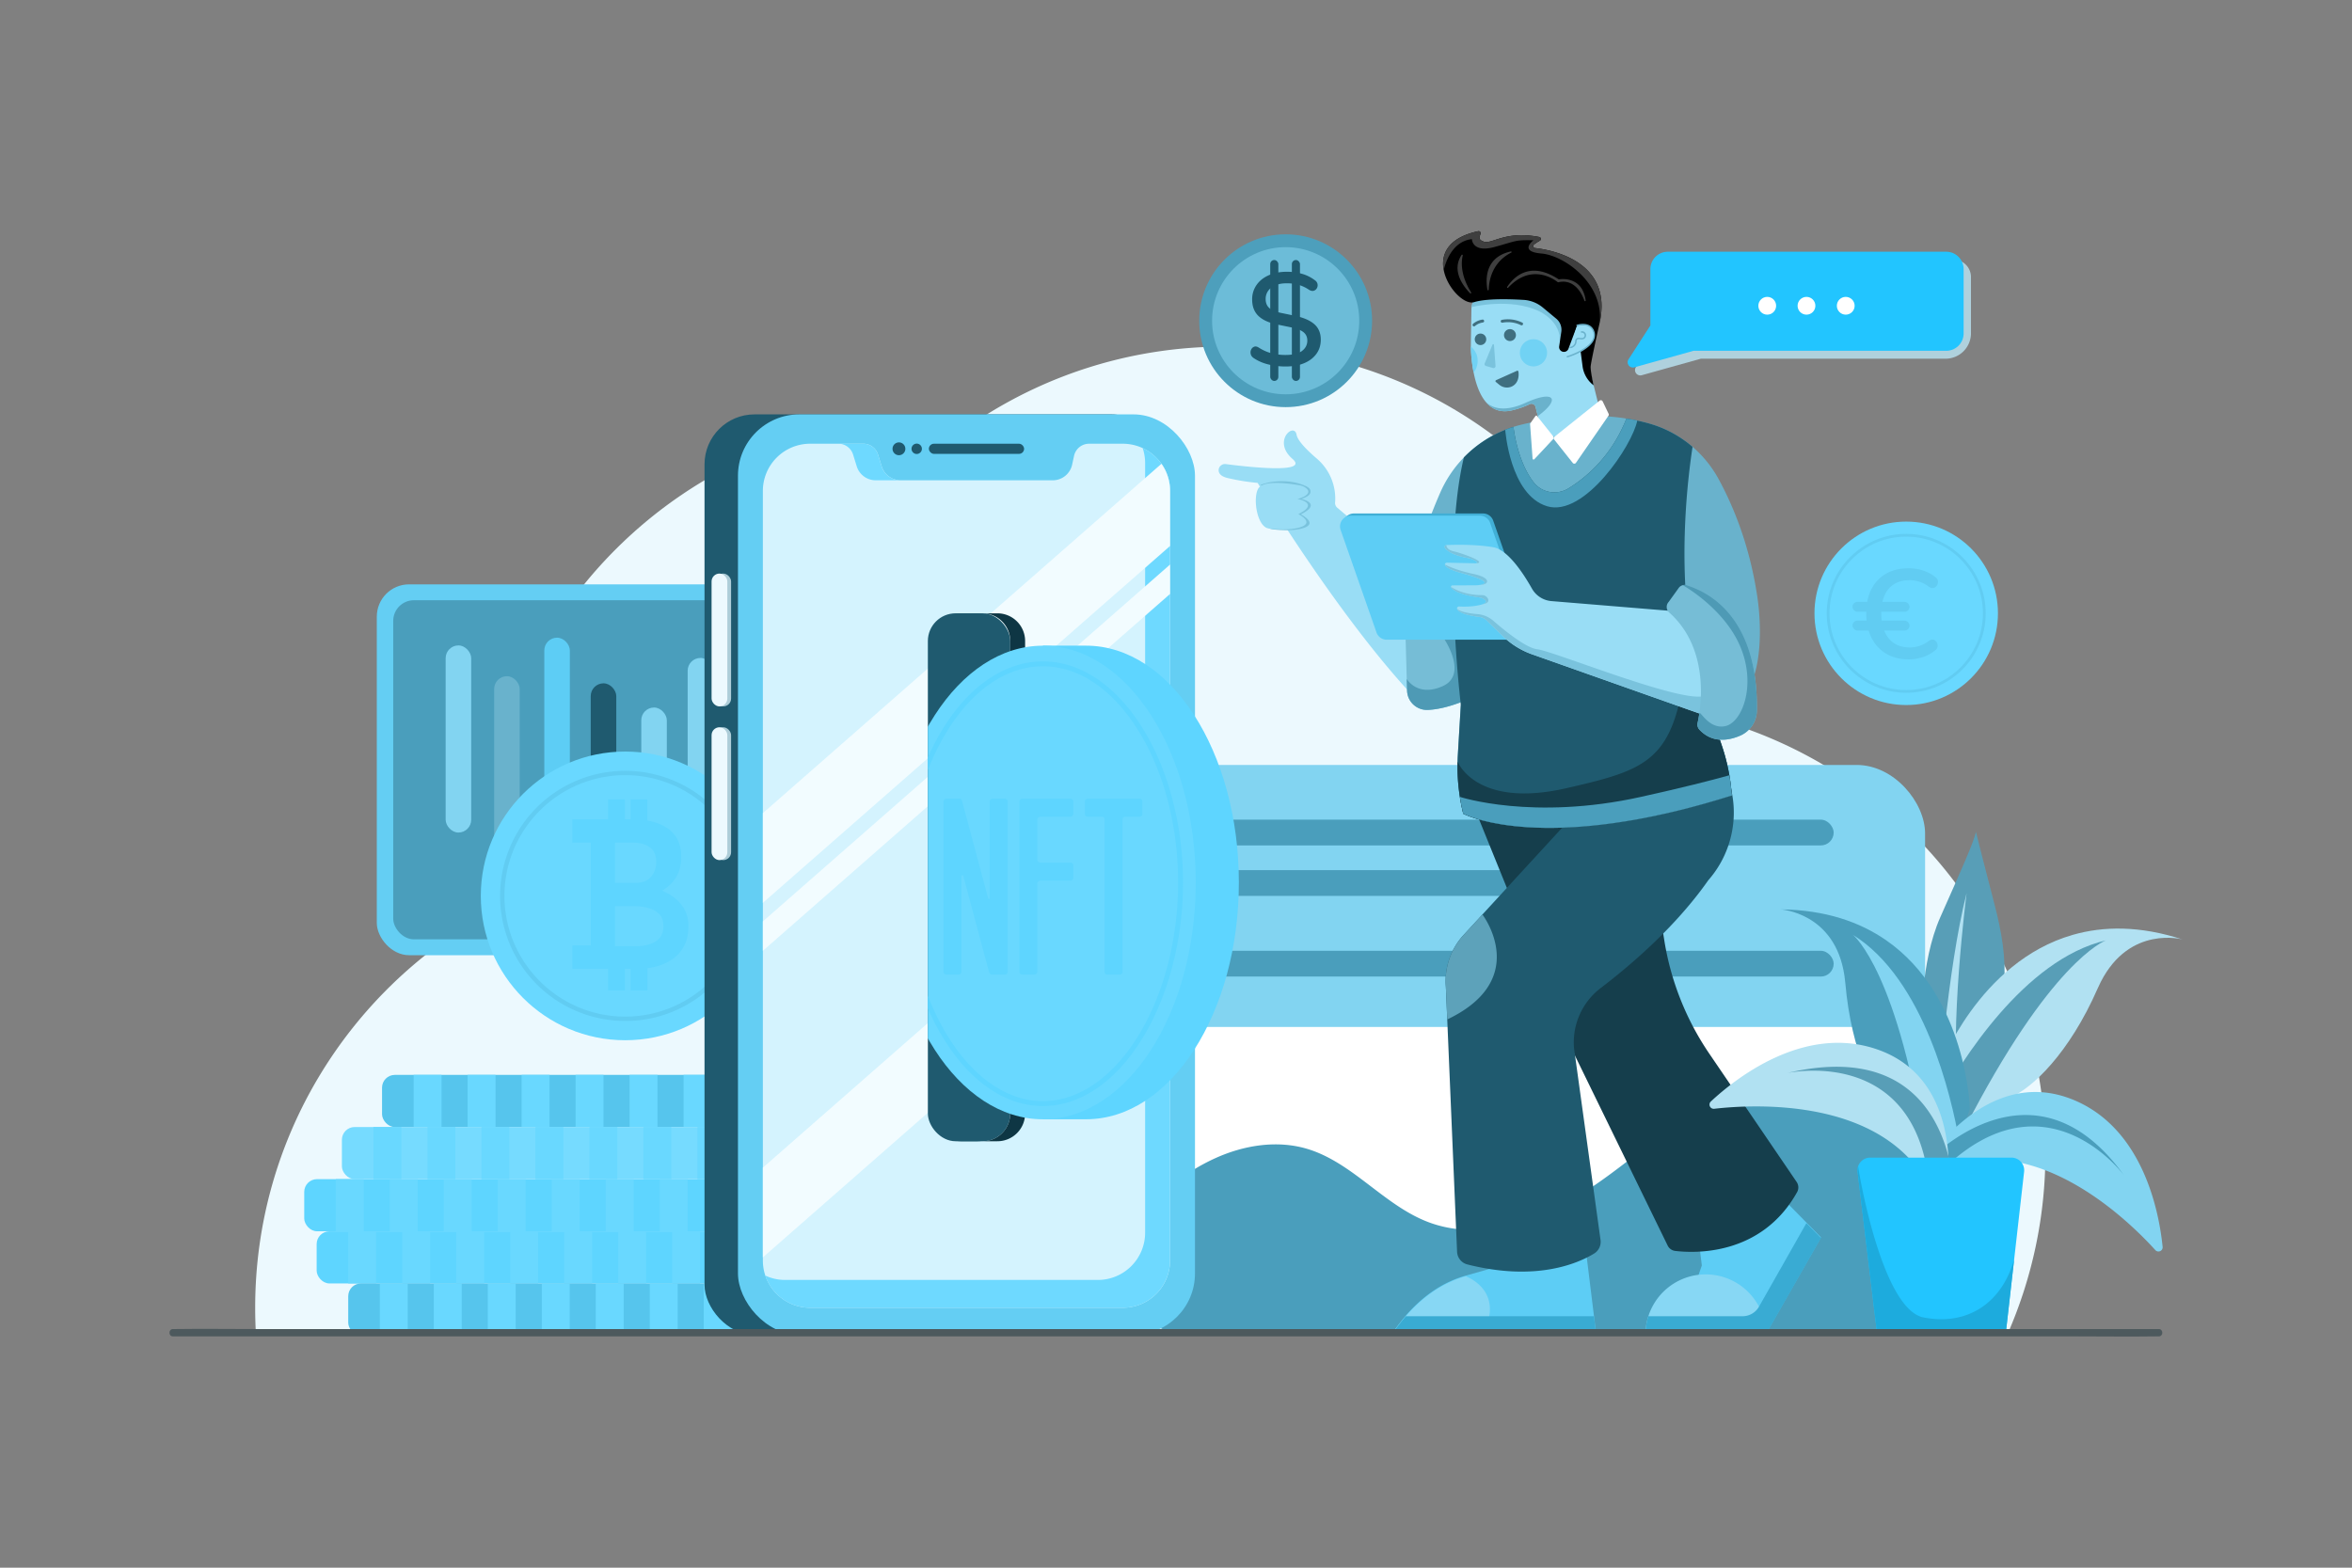 <svg xmlns="http://www.w3.org/2000/svg" viewBox="0 0 4680 3120" id="MandoingNFTcryptoexchange"><rect x="0" y="0" width="4680" height="3120" fill="#808080" stroke="none"/><defs><clipPath id="a"><path fill="none" d="M1901.44 1220.62h664.27v1050.69h-664.27a55.19 55.19 0 0 1-55.19-55.19v-940.31a55.19 55.19 0 0 1 55.19-55.19Z"></path></clipPath></defs><g data-name="3" fill="#000000" class="color000000 svgShape"><path fill="#ecf9fe" d="M4069.9 2294.85a893.23 893.23 0 0 1-76.61 363.15H2353.64c-1.17-2.63-2.33-5.28-3.47-7.93h-50.77c-.14 2.65-.3 5.3-.45 7.93H509.44q-1.68-27.42-1.69-55.29c0-336.41 185.31-629.54 459.42-782.88a908.13 908.13 0 0 1-4.73-92.61c0-495.08 401.35-896.44 896.44-896.44q44.8 0 88.5 4.33c140.72-91.87 308.84-145.29 489.43-145.29 434.64 0 797 309.33 879 719.86 427.45 68.21 754.09 438.54 754.09 885.17Z" class="colorecf1fe svgShape"></path><rect width="1595.98" height="1116.19" x="2234.55" y="1522.38" fill="#82d4f1" rx="136.25" class="colora382f1 svgShape"></rect><path fill="#ffffff" d="M3830.53 2043.82v477.93A136.24 136.24 0 0 1 3694.28 2658H2370.8a136.24 136.24 0 0 1-136.25-136.25v-477.93Z" class="colorffffff svgShape"></path><path fill="#4a9ebc" d="M3830.53 2227.94v293.81A136.24 136.24 0 0 1 3694.28 2658H2370.8a136.24 136.24 0 0 1-136.25-136.25v-79.39q15.72-15.17 31.86-29.91c46-42 95.22-81.83 152-107.53s122.32-36.32 182.1-18.61c90.93 26.94 153.59 113 242.41 146.24 98.15 36.75 209.59 1.86 298.74-53.23s165.25-129.58 255.47-182.91 203.85-83.83 299.65-41.36c46.52 20.62 85.68 57.06 133.75 72.89Z" class="color7f4abc svgShape"></path><rect width="1309.72" height="51.29" x="2338.92" y="1631.28" fill="#4a9ebc" rx="25.64" class="color7f4abc svgShape"></rect><rect width="1309.72" height="51.29" x="2338.92" y="1892.28" fill="#4a9ebc" rx="25.64" class="color7f4abc svgShape"></rect><rect width="749.89" height="51.29" x="2334.15" y="1731.71" fill="#4a9ebc" rx="25.64" class="color7f4abc svgShape"></rect><rect width="926.24" height="738.07" x="749.75" y="1162.97" fill="#64cef3" rx="64.25" class="colorad64f3 svgShape"></rect><rect width="853.89" height="674.85" x="782.43" y="1194.58" fill="#4a9ebc" rx="41.14" class="color7f4abc svgShape"></rect><rect width="50.84" height="372.44" x="886.76" y="1284.49" fill="#82d4f1" rx="25.42" class="colora382f1 svgShape"></rect><rect width="50.84" height="372.44" x="983.3" y="1345.78" fill="#69b2cc" rx="25.42" class="color69ccae svgShape"></rect><rect width="50.84" height="372.44" x="1083.05" y="1269.1" fill="#5dcdf5" rx="25.42" class="colorf5715d svgShape"></rect><rect width="50.84" height="372.44" x="1175.44" y="1359.94" fill="#1f5a6f" rx="25.42" class="color1f296f svgShape"></rect><rect width="50.84" height="372.44" x="1276.01" y="1408.09" fill="#82d4f1" rx="25.42" class="colora382f1 svgShape"></rect><rect width="50.84" height="372.44" x="1368.32" y="1309.45" fill="#82d4f1" rx="25.42" class="colora382f1 svgShape"></rect><rect width="835.98" height="103.73" x="630.08" y="2450.55" fill="#5ed5ff" rx="25.41" class="colorff8e5e svgShape"></rect><path fill="#69d8ff" d="M692.92 2450.55h55.54v103.73h-55.54zM800.35 2450.55h55.54v103.73h-55.54zM907.78 2450.55h55.54v103.73h-55.54zM1015.21 2450.55h55.54v103.73h-55.54zM1122.64 2450.55h55.54v103.73h-55.54zM1230.07 2450.55h55.54v103.73h-55.54zM1337.5 2450.55h55.54v103.73h-55.54z" class="colorffe269 svgShape"></path><rect width="835.98" height="103.73" x="692.92" y="2554.28" fill="#56c5ed" rx="25.41" class="colored7d56 svgShape"></rect><path fill="#69d8ff" d="M755.75 2554.28h55.54v103.73h-55.54zM863.19 2554.28h55.54v103.73h-55.54zM970.62 2554.28h55.54v103.73h-55.54zM1078.05 2554.28h55.54v103.73h-55.54zM1185.48 2554.28h55.54v103.73h-55.54zM1292.91 2554.28h55.54v103.73h-55.54zM1400.34 2554.28h55.54v103.73h-55.54z" class="colorffe269 svgShape"></path><rect width="835.98" height="103.73" x="760.19" y="2139.26" fill="#56c5ed" rx="25.41" class="colored7d56 svgShape"></rect><path fill="#69d8ff" d="M823.03 2139.26h55.54v103.73h-55.54zM930.46 2139.26H986v103.73h-55.54zM1037.89 2139.26h55.54v103.73h-55.54zM1145.32 2139.26h55.54v103.73h-55.54zM1252.75 2139.26h55.54v103.73h-55.54zM1360.18 2139.26h55.54v103.73h-55.54zM1467.61 2139.26h55.54v103.73h-55.54z" class="colorffe269 svgShape"></path><rect width="835.98" height="103.73" x="605.36" y="2346.72" fill="#5ed5ff" rx="25.41" class="colorff8e5e svgShape"></rect><path fill="#69d8ff" d="M668.19 2346.72h55.54v103.73h-55.54zM775.62 2346.72h55.54v103.73h-55.54zM883.05 2346.72h55.54v103.73h-55.54zM990.48 2346.72h55.54v103.73h-55.54zM1097.91 2346.72h55.54v103.73h-55.54zM1205.34 2346.72h55.54v103.73h-55.54zM1312.77 2346.72h55.54v103.73h-55.54z" class="colorffe269 svgShape"></path><rect width="835.98" height="103.73" x="680.29" y="2242.99" fill="#76dbff" rx="25.41" class="colorff9976 svgShape"></rect><path fill="#69d8ff" d="M743.13 2242.99h55.54v103.73h-55.54zM850.56 2242.99h55.54v103.73h-55.54zM957.99 2242.99h55.54v103.73h-55.54zM1065.42 2242.99h55.54v103.73h-55.54zM1172.85 2242.99h55.54v103.73h-55.54zM1280.28 2242.99h55.54v103.73h-55.54zM1387.71 2242.99h55.54v103.73h-55.54z" class="colorffe269 svgShape"></path><circle cx="1243.97" cy="1783" r="287.27" fill="#69d8ff" class="colorffe269 svgShape"></circle><path fill="#61ccf2" d="M1244 2031.9a248.9 248.9 0 1 1 176-72.9 247.29 247.29 0 0 1-176 72.9Zm0-489.16c-132.48 0-240.26 107.78-240.26 240.26s107.78 240.25 240.26 240.25 240.25-107.77 240.25-240.25-107.81-240.26-240.25-240.26Z" class="colorf28c61 svgShape"></path><path fill="#5ed5ff" d="M1354.79 1799.24q-14.05-16.89-37.48-26.73a76.36 76.36 0 0 0 26.25-23.89q12-17.76 12-43.07 0-38-26.54-56.55-16.72-11.7-40.91-16v-42h-33.39v39.49h-11.32V1591H1210v39.49h-71.18V1677h36.72v204.54h-36.72v46.54H1210V1971h33.38v-42.9h11.37v42.9h33.39v-44.12a143.84 143.84 0 0 0 18-3.47 99.46 99.46 0 0 0 32.45-14.91 72.57 72.57 0 0 0 22.87-26.33q8.35-16.12 8.37-39.4.07-25.35-15.04-43.53Zm-49-83.48a44.69 44.69 0 0 1-10 28.78q-10 12.45-31.24 12.45h-40.82v-80h35.52q21.23 0 33.88 9.39t12.67 29.38Zm-1.23 157.79q-15.51 9.6-38.37 9.59h-42.46v-79.61h39.19a100.5 100.5 0 0 1 27.35 3.68 47.94 47.94 0 0 1 21.44 12q8.35 8.37 8.37 23.88.01 20.91-15.51 30.46Z" class="colorff8e5e svgShape"></path><rect width="909.37" height="1831.67" x="1401.86" y="824.71" fill="#1f5a6f" rx="99.39" class="color1f296f svgShape"></rect><rect width="909.37" height="1831.67" x="1468.4" y="824.71" fill="#64cef3" rx="122.03" class="colorad64f3 svgShape"></rect><path fill="#d4f3fe" d="M2328.23 977.18v1531.46a94.07 94.07 0 0 1-94.07 94.07H1612a94.08 94.08 0 0 1-94.08-94.08V977.18a94.09 94.09 0 0 1 94.08-94.09h105.91a30.56 30.56 0 0 1 29.17 21.49l7.3 23.56a39.41 39.41 0 0 0 37.62 27.72h302.81a39.41 39.41 0 0 0 38.49-31l3.87-17.75a30.57 30.57 0 0 1 29.84-24h67.11a94.06 94.06 0 0 1 94.07 94.09Z" class="colord4eafe svgShape"></path><path fill="#6ed9ff" d="M1791.93 955.86h-49.55a39.41 39.41 0 0 1-37.63-27.72l-7.31-23.56a30.54 30.54 0 0 0-29.16-21.49h49.54a30.56 30.56 0 0 1 29.18 21.49l7.31 23.56a39.39 39.39 0 0 0 37.62 27.72ZM2328.11 977.18v1531.46a94.07 94.07 0 0 1-94.06 94.07h-622.14a94.1 94.1 0 0 1-89.2-64.11 93.65 93.65 0 0 0 39.65 8.74h622.14a94.06 94.06 0 0 0 94.07-94.06V921.81a93.76 93.76 0 0 0-4.88-30 94.05 94.05 0 0 1 54.42 85.34Z" class="color99c0dd svgShape"></path><path fill="#f2fcff" d="M2328.23 977.18v109.39l-810.29 710.27v-178.56L2311.1 923a93.68 93.68 0 0 1 17.13 54.18ZM2328.23 1613.58v178.56l-810.29 710.27v-178.55l810.29-710.28zM2328.23 1123.51V1182l-810.29 710.28v-58.5l810.29-710.27z" class="colorf2f9ff svgShape"></path><rect width="153.67" height="1050.69" x="1846.25" y="1220.62" fill="#1f5a6f" rx="55.19" class="color1f296f svgShape"></rect><rect width="153.67" height="1050.69" x="1856.55" y="1220.62" fill="#1f5a6f" rx="55.19" class="color1f296f svgShape"></rect><path fill="#0e3644" d="M2039.78 1275.81v940.31a55.18 55.18 0 0 1-55.18 55.18H1955a55.19 55.19 0 0 0 55.19-55.18v-940.31a55.19 55.19 0 0 0-55.19-55.19h29.57a55.18 55.18 0 0 1 55.21 55.19Z" class="color0e1744 svgShape"></path><g clip-path="url(#a)" fill="#000000" class="color000000 svgShape"><path fill="#5ed5ff" d="M2161 1285h-85.77v19c-126.18 57.38-218.32 238.15-218.32 452.27s92.14 394.88 218.32 452.27v19H2161c167.94 0 304.08-211 304.08-471.28S2328.89 1285 2161 1285Z" class="colorff8e5e svgShape"></path><ellipse cx="2075.18" cy="1756.33" fill="#69d8ff" rx="304.08" ry="471.28" class="colorffe269 svgShape"></ellipse><path fill="#5ed5ff" d="M2075.18 2201.23c-37.84 0-74.64-12.34-109.4-36.67-33-23.12-62.78-56-88.42-97.75-25.34-41.27-45.28-88.9-59.25-141.57a659 659 0 0 1-21.69-168.91 650.62 650.62 0 0 1 21.69-168.15c14-52.16 33.9-99.23 59.27-139.91 25.6-41 55.36-73.37 88.44-96.07 34.7-23.8 71.49-35.87 109.36-35.87s74.66 12.07 109.36 35.87c33.08 22.7 62.84 55 88.44 96.07 25.37 40.68 45.31 87.75 59.27 139.91a650.62 650.62 0 0 1 21.69 168.15 659 659 0 0 1-21.69 168.91c-14 52.67-33.91 100.3-59.25 141.57-25.64 41.74-55.39 74.63-88.42 97.75-34.76 24.33-71.58 36.67-109.4 36.67Zm0-875.17c-71 0-138.32 45.23-189.54 127.36s-79.48 189.77-79.48 302.91c0 235.88 123.19 435.16 269 435.16s269-199.28 269-435.16c0-113.14-28.23-220.72-79.49-302.91s-118.48-127.36-189.49-127.36Z" class="colorff8e5e svgShape"></path><path fill="#5ed5ff" d="M2267.78 1589.63h-103.86a5.22 5.22 0 0 0-5.22 5.22v25.34a5.22 5.22 0 0 0 5.22 5.22h28.82a5.21 5.21 0 0 1 5.21 5.21v303.82a5.22 5.22 0 0 0 5.22 5.22h25.35a5.22 5.22 0 0 0 5.21-5.22v-303.82a5.21 5.21 0 0 1 5.21-5.21h28.84a5.22 5.22 0 0 0 5.21-5.22v-25.34a5.22 5.22 0 0 0-5.21-5.22ZM2135.67 1619.48v-23.93a5.93 5.93 0 0 0-5.93-5.92h-95.52a5.92 5.92 0 0 0-5.92 5.92v338.19a5.92 5.92 0 0 0 5.92 5.92h23.93a5.92 5.92 0 0 0 5.92-5.92v-175.3a5.93 5.93 0 0 1 5.93-5.92h59.74a5.93 5.93 0 0 0 5.93-5.92v-23.94a5.93 5.93 0 0 0-5.93-5.92H2070a5.93 5.93 0 0 1-5.93-5.92v-79.49a5.93 5.93 0 0 1 5.93-5.92h59.74a5.93 5.93 0 0 0 5.93-5.93ZM1966.26 1787.85a1.58 1.58 0 0 0 3.1-.41v-192.07a5.74 5.74 0 0 1 5.74-5.74h24.29a5.74 5.74 0 0 1 5.74 5.74v338.55a5.74 5.74 0 0 1-5.74 5.74h-25.63a5.74 5.74 0 0 1-5.54-4.26l-51.42-192a1.86 1.86 0 0 0-3.66.48v190a5.74 5.74 0 0 1-5.74 5.74h-24.29a5.74 5.74 0 0 1-5.74-5.74v-338.51a5.74 5.74 0 0 1 5.74-5.74h26.54a4.57 4.57 0 0 1 4.4 3.38Z" class="colorff8e5e svgShape"></path></g><rect width="31.35" height="264.38" x="1423.38" y="1141.51" fill="#adcdd8" rx="15.68" class="coloradbad8 svgShape"></rect><rect width="31.35" height="264.38" x="1415.89" y="1141.51" fill="#ecf9fe" rx="15.68" class="colorecf1fe svgShape"></rect><rect width="31.35" height="264.38" x="1423.38" y="1447.41" fill="#adcdd8" rx="15.68" class="coloradbad8 svgShape"></rect><rect width="31.35" height="264.38" x="1415.89" y="1447.41" fill="#ecf9fe" rx="15.68" class="colorecf1fe svgShape"></rect><rect width="189.48" height="20.2" x="1848.27" y="883.09" fill="#1f5a6f" rx="10.1" class="color1f296f svgShape"></rect><circle cx="1824.07" cy="893.19" r="10.34" fill="#1f5a6f" class="color1f296f svgShape"></circle><circle cx="1788.71" cy="893.19" r="12.79" fill="#1f5a6f" class="color1f296f svgShape"></circle><path fill="#5dcdf5" d="M3175.77 2652.38H2771a.59.59 0 0 0 .44-.3 365.39 365.39 0 0 1 25.89-33.78c32-37 71.47-66.05 119-79.48l47.16-13.31 191.41-42.68 16.67 135.47Z" class="colorf5715d svgShape"></path><path fill="#87d7f4" d="M2951.54 2653.59H2771a.56.56 0 0 0 .44-.3 368.09 368.09 0 0 1 25.89-33.78c32-37 71.47-66.05 119-79.48.01-.03 78.58 27.17 35.21 113.56Z" class="colorf49187 svgShape"></path><path fill="#39abd3" d="M3175.77 2653.59H2771a.56.56 0 0 0 .44-.3 368.09 368.09 0 0 1 25.89-33.78h374.26Z" class="colord34839 svgShape"></path><path fill="#5dcdf5" d="m3623.36 2462.61-109.67 192.14-174.08-1.79 12.03-34.66 28.67-82.52 6-17.26-10.61-85.63 137.99-81.98 80.64 82.14 29.03 29.56z" class="colorf5715d svgShape"></path><path fill="#87d7f4" d="M3513.69 2656h-239.48a119.74 119.74 0 1 1 239.48 0Z" class="colorf49187 svgShape"></path><path fill="#39abd3" d="M3623.36 2463.83 3513.69 2656h-239.48a119.73 119.73 0 0 1 5.65-36.46h187.49a37.61 37.61 0 0 0 32.72-19.05l94.26-166.2Z" class="colord34839 svgShape"></path><path fill="#153e4c" d="m2923.14 1581.65 210 517.77 185.17 379.5a19.18 19.18 0 0 0 14.95 10.64c38.27 4.62 171.41 10.5 242.61-116.95a19.27 19.27 0 0 0-.86-20.22L3401.16 2097a556.8 556.8 0 0 1-89.47-225l-53.16-330.7Z" class="color151f4c svgShape"></path><path fill="#1f5a6f" d="M3438.41 1684.57a203.68 203.68 0 0 1-39.27 67.3c-36.13 51.71-101.63 128.65-214.1 214.54a136 136 0 0 0-53 120l52.71 381.4a27.29 27.29 0 0 1-12.88 27.05c-32.06 19.54-115.29 56.15-252 21.66a27.24 27.24 0 0 1-20.59-25.3l-19.57-462.29-2.77-65.32a135.9 135.9 0 0 1 33.45-100.79l39.37-42.84 363.41-395.55c106.43 37.26 162.5 153.73 125.24 260.14Z" class="color1f296f svgShape"></path><path fill="#5da2ba" d="m2879.73 2028.93-2.77-65.32a135.9 135.9 0 0 1 33.45-100.79l39.37-42.84 2 3c13.4 19.63 81.32 132.8-72.05 205.95Z" class="color5d6dba svgShape"></path><path fill="#99ddf5" d="m2842.52 1367.87-31.19-229.74-150.53-127.8a12.05 12.05 0 0 1-4.22-10.13 104.59 104.59 0 0 0-36.43-87.55c-19-16.25-38-35.16-40.24-47.52-4.64-25.58-48.92 12.79-8.08 48.22 35.31 30.64-96.45 15-132.71 10.28-8-1.06-15.25 5.68-14.2 13.74.7 5.43 5.08 11 18 14.06a439.67 439.67 0 0 0 59.54 9.64s157.37 261.15 307.49 422.22c12.57 13.49 35.05 2.86 32.57-15.42Z" class="colorf5ae99 svgShape"></path><path fill="#7ac3dd" d="M2514 970.37c-1.93 19.31-8.24 72.72 13.22 81.94a33.42 33.42 0 0 0 5.33 1.14c16.79 2.2 39.74 2.76 56.23-1.2 38.18-9.18-.4-28.59-.4-28.59 44.12-21.9.86-30.72.86-30.72s17.82-4.88 18.27-13.34c.18-3.38.29-7.68-8.79-12-20-9.4-40.57-10.62-58-9.52-19.28 1.22-32.53 7-32.53 7Z" class="colordd8c7a svgShape"></path><path fill="#99ddf5" d="M2581.62 993s45.91 8.25 1.79 30.16c0 0 37 18.39-1.21 27.56-16.49 4-39.44 3.41-56.23 1.21a33.18 33.18 0 0 1-5.33-1.14c-21.46-9.22-27.84-64.71-15.86-80 12.27-15.63 61.25-8.55 81.68-4.8a27.92 27.92 0 0 1 11.79 5c3.48 2.62 6.43 6.24 4.32 10.31-4.23 8.18-20.95 11.7-20.95 11.7Z" class="colorf5ae99 svgShape"></path><path fill="#76bdd6" d="M2905.18 1398.14c-18.67 7-41.91 13.8-64.12 14.73a39.55 39.55 0 0 1-41.27-38.38l-.66-23.31-6.46-231.46a5.38 5.38 0 0 1 8.3-4.67l1.54 1a9.08 9.08 0 0 0 13.11-3.66 5.39 5.39 0 0 1 9.78.18l68 155.34 33.9 77.42a39.5 39.5 0 0 1-22.12 52.81Z" class="color76d6b6 svgShape"></path><path fill="#4e9ab5" d="M2905.18 1398.14c-18.67 7-41.91 13.8-64.12 14.73a39.55 39.55 0 0 1-41.27-38.38l-.66-23.31s21.13 37 71.61 14.36 3.83-92.41 3.83-92.41l18.86-5.22 33.9 77.42a39.5 39.5 0 0 1-22.15 52.81Z" class="color4eb593 svgShape"></path><path fill="#69b2cc" d="M2811.75 1128.66c19.79-63.83 38.22-112.25 54.2-148.62a236 236 0 0 1 46.9-69.66 237.23 237.23 0 0 1 98.7-60.86q7.27-2.29 14.74-4.14c85.59-21.09 155.62-21 210-12.37l.71.11a397.24 397.24 0 0 1 43.49 9.43 227 227 0 0 1 87.38 46.73 229.38 229.38 0 0 1 51.55 63.72c27.06 49.47 60 126 75.89 225.83 0 0 42.13 223.53-87.77 250.42v.08l6.42 18.88 12 35.31a388.69 388.69 0 0 1 18.16 80.55l2.21 19c-37.9 12-73.58 21.91-107.09 30.11-301.3 73.67-427.68 6.26-427.68 6.26a389.32 389.32 0 0 1-10-59.72 390.59 390.59 0 0 1-.82-57.25l6.37-105.18 67.82-23.79Z" class="color69ccae svgShape"></path><path fill="#99ddf5" d="m3186.73 830.1-28.15 41.9-87-4.89-9.35-30-2.29-9.2-4.33-17.45-.08-.32a8.35 8.35 0 0 0-.84-2.27 6.85 6.85 0 0 0-.71-1.07 4.65 4.65 0 0 0-.68-.8c-.17-.18-.37-.35-.56-.52l-.61-.47a8.32 8.32 0 0 0-2.76-1.25 6.89 6.89 0 0 0-1.5-.23 8.18 8.18 0 0 0-4.06.79c-2.88 1.4-5.91 2.76-9.12 4.05-1 .41-2 .79-2.94 1.17s-2.14.81-3.24 1.2a191.89 191.89 0 0 1-19.08 5.74c-18.27 4.5-32.52.92-43.6-7.46a27.66 27.66 0 0 1-2.43-2 51.9 51.9 0 0 1-3.44-3.2q-2.22-2.25-4.26-4.76l-.11-.13c-12.21-15.13-19.26-36.91-23.33-57.3a306.15 306.15 0 0 1-5.56-52.1v-3.29l1-61.7.14-9.69a32.19 32.19 0 0 1 .35-3.75c.76-5.35 2.76-13.31 5.73-13.93l131.73-78.94c3.21-.67 31.7 55.75 33.66 58.36l31.38 42.27 11.53 15.54 25.7 34.6a8.53 8.53 0 0 1 1.58 6.18l-5.22 36.36a91.15 91.15 0 0 0 1.78 35.09Z" class="colorf5ae99 svgShape"></path><circle cx="3051.26" cy="702.11" r="27.11" fill="#71d2f4" class="colorf48a71 svgShape"></circle><path fill="#71d2f4" d="M2932.23 741.67a38.9 38.9 0 0 0 7.15-31.86c-1.73-8.17-6.81-15-12.7-20.24a305.82 305.82 0 0 0 5.55 52.1Z" class="colorf48a71 svgShape"></path><path fill="#6ab2cc" d="M3060 828.05c45.79-33.41 33.63-52.88-24.94-26.17-55.87 25.53-77.58-1-79.33-2.79 12.11 15 29.33 23.4 53.72 17.38a174.73 174.73 0 0 0 34.39-12.14 8.32 8.32 0 0 1 11.72 5.81Z" class="colorcc766a svgShape"></path><path fill="#3f6f80" d="M3029.07 642.08a64.92 64.92 0 0 0-40.84-5.48 2.94 2.94 0 0 0-2 3.59 3 3 0 0 0 3.59 2 58.27 58.27 0 0 1 36.34 4.89 3 3 0 0 0 4-1 3 3 0 0 0-1-4ZM2950.25 636a36.76 36.76 0 0 0-19.31 8.58 2.93 2.93 0 0 0 0 4.14 3 3 0 0 0 4.13 0l.88-.74c.27-.21.3-.23.08-.07l.46-.34q.93-.68 1.89-1.29a32.57 32.57 0 0 1 4-2.17l.52-.23c-.26.1-.23.09.09 0l1.07-.41a34.24 34.24 0 0 1 4.4-1.25l1.13-.22c.1 0 1.22-.18.63-.11 1.51-.2 3-1.2 2.93-2.92-.07-1.41-1.3-3.14-2.93-2.93Z" class="color80433f svgShape"></path><circle cx="3004.52" cy="666.88" r="11.89" fill="#3f6f80" class="color80433f svgShape"></circle><circle cx="2945.9" cy="675.29" r="11.46" fill="#3f6f80" class="color80433f svgShape"></circle><path fill="#7ac3dd" d="m2969.82 685.82-15.58 37.38a3.85 3.85 0 0 0 2.49 5.17l14.2 4.07a3.83 3.83 0 0 0 4.88-4l-3.13-42.18a1.49 1.49 0 0 0-2.86-.44Z" class="colordd8c7a svgShape"></path><path fill="#3f6f80" d="m2976.91 756.6 41.55-18.66a2.07 2.07 0 0 1 2.9 1.6c.8 5.52 1.4 18.27-8 26.33-8.51 7.33-21.19 7.1-29.89 0l-7.06-5.77a2.07 2.07 0 0 1 .5-3.5Z" class="color80433f svgShape"></path><path fill="#7ac3dd" d="m3130.6 618.9-31.38-42.27c-2-2.61-30.45-59-33.66-58.36l-131.73 78.94c-3 .62-5 8.58-5.73 13.93 0 0 77.17-19.51 135.14 8.64 0 0 44.21 20.07 40.34 61.72Z" class="colordd8c7a svgShape"></path><path fill="#ffffff" d="m3092.47 874.75 37 46.59a3.93 3.93 0 0 0 6.32-.21l64.69-93.67a3.92 3.92 0 0 0 .31-4l-11.88-24.74a3.94 3.94 0 0 0-6-1.37l-89.82 71.83a3.93 3.93 0 0 0-.62 5.57Z" class="colorffffff svgShape"></path><path fill="#ffffff" d="M3090.64 868.48 3058.48 828a2 2 0 0 0-3.27.08l-10.32 14.56a2 2 0 0 0-.37 1.33l5 68.66a2 2 0 0 0 3.53 1.26l37.36-39.89a4.21 4.21 0 0 0 .23-5.52Z" class="colorffffff svgShape"></path><path fill="#1f5a6f" d="M3446.36 1583.1c-37.9 12-73.58 21.91-107.1 30.11-301.29 73.67-427.67 6.26-427.67 6.26q-4.12-16.63-6.77-33.54-2-13-3.19-26.17a386.77 386.77 0 0 1-1.38-43.61c.1-4.54.29-9.1.56-13.64l5.92-100.15s-37.76-310 6.13-492a236.88 236.88 0 0 1 82.26-55q8.07-3.24 16.44-5.87s6.65 67.53 40.11 110.4c16.46 21.1 46.3 26.09 69.12 12.13 33.78-20.66 85.49-62.85 115.47-139l.7.11q10.86 1.74 20.86 3.88 11.91 2.57 22.64 5.55a227.15 227.15 0 0 1 87.38 46.73c-9.94 65.29-26.94 213.17-6.37 363.07 8.28 60.41 22.67 121.14 46.08 177v.07l6.41 18.88 12 35.31a389.84 389.84 0 0 1 15.11 59.34q1.82 10.56 3.05 21.21Z" class="color1f296f svgShape"></path><path fill="#153e4c" d="M3446.36 1583.1c-37.9 12-73.58 21.91-107.1 30.11-301.29 73.67-427.67 6.26-427.67 6.26q-4.12-16.63-6.77-33.54-2-13-3.19-26.17a386.77 386.77 0 0 1-1.38-43.61h.32s36.28 93.72 216.66 52.4 223.44-58 244.23-316.2c8.28 60.41 22.67 121.14 46.08 177v.07l6.41 18.88 12 35.31a389.84 389.84 0 0 1 15.11 59.34q1.82 10.56 3.05 21.21Z" class="color151f4c svgShape"></path><path fill="#4a9ebc" d="M3446.36 1583.1c-37.91 12-73.58 21.91-107.1 30.11-301.29 73.67-427.67 6.26-427.67 6.26q-4.12-16.65-6.77-33.55s144.94 47.81 360.42 0c82.85-18.37 138.61-32.54 175.85-43q1.83 10.56 3.06 21.21ZM3257.81 837c-9.22 48.51-105.18 193.14-179.43 170.51s-83.27-152.12-83.27-152.12c5.38-2.15 10.87-4.1 16.43-5.87 0 0 6.66 67.53 40.12 110.41 16.46 21.1 46.29 26.09 69.11 12.13 33.78-20.66 85.5-62.85 115.48-139l.7.11c7.23 1.09 14.19 2.4 20.86 3.83Z" class="color7f4abc svgShape"></path><path d="M3165.1 729.12c-.65 9.42 5.9 37.76 5.9 37.76a57 57 0 0 1-21.89-36.88l-10.77-82.54-17.28 46.22a9.6 9.6 0 0 1-18.73-3 9.84 9.84 0 0 1 .11-1.43l4.24-28.7a28.74 28.74 0 0 0-10-26.28L3069.86 612a65.93 65.93 0 0 0-38.26-15.16c-27.65-1.64-74.36-3-98.51 4.53-18.83 5.85-53.05-27.18-60.28-63.39-6.24-31.21 7.58-64.78 68.61-77.86a4 4 0 0 1 4.58 5.2c-2.7 7.44-4.56 11.84 6.52 15.65 16.07 5.51 42.91-22.53 110.36-9.28a3.92 3.92 0 0 1 1.19 7.26 99.57 99.57 0 0 0-11.74 7.69 3.92 3.92 0 0 0 2 7c33.62 3.82 155.65 26.26 128.56 149.21-.05-.04-17.14 76.84-17.79 86.27Z" fill="#000000" class="color000000 svgShape"></path><path fill="#3f3f3f" d="M3182.84 642.81C3192.15 565 3113 508.43 3067 504.53s-15.73-26.35-15.73-26.35c-37.5-.77-32.76 1.14-77.44 13.36s-45.06-15.65-45.06-15.65c-45.81 5-56 62.06-56 62.06-6.24-31.21 7.58-64.78 68.61-77.86a4 4 0 0 1 4.58 5.2c-2.7 7.44-4.56 11.84 6.52 15.65 16.07 5.51 42.91-22.53 110.36-9.28a3.92 3.92 0 0 1 1.19 7.26 99.57 99.57 0 0 0-11.74 7.69 3.92 3.92 0 0 0 2 7c33.61 3.81 155.64 26.25 128.55 149.2Z" class="color3f3f3f svgShape"></path><path fill="#3f3f3f" d="M2925.2 583.54c-13.44-13.67-37.61-44.81-16.94-76.12a1.28 1.28 0 0 1 2.32 1c-2.95 12.06-5.11 38.42 16.61 73.53a1.28 1.28 0 0 1-1.99 1.59ZM2959.75 576.79c-3.71-20-5.71-64.76 46.55-76.37a1.24 1.24 0 0 1 .82 2.31c-15.6 7.67-42.89 27.64-44.93 73.88a1.23 1.23 0 0 1-2.44.18ZM2998.94 571.07c12.68-19.31 45.06-52.89 102.25-15.3a1.27 1.27 0 0 0 .89.19c4.92-.8 46.46-6.12 53.08 42a1.25 1.25 0 0 1-2.42.6c-5.91-16.29-20.74-43.84-52.13-36.79a1.23 1.23 0 0 1-1.06-.24c-5.06-4.11-51.72-39.52-98.66 11.07a1.25 1.25 0 0 1-1.95-1.53Z" class="color3f3f3f svgShape"></path><path fill="#99ddf5" d="M3118.65 709.92s60-18.11 53-47.84c-5.53-23.4-33.63-13.54-33.63-13.54Z" class="colorf5ae99 svgShape"></path><path fill="#6ab2cc" d="M3138.59 649a37 37 0 0 1 16.18-1.17 19 19 0 0 1 16 20.53c-.7 8.87-7.36 15.93-14 21.14a109.56 109.56 0 0 1-23.91 13.61 138 138 0 0 1-14.72 5.54c-1.77.53-.64 3.18 1.11 2.65 14-4.24 28.25-10.78 39.72-19.88 7-5.56 13.81-13.11 14.66-22.43.93-10.05-4.89-20.06-14.66-23.11-6.79-2.13-14.69-1.65-21.44.48-1.76.55-.64 3.19 1.11 2.64Z" class="colorcc766a svgShape"></path><path fill="#6ab2cc" d="M3147.08 662.18a5.29 5.29 0 0 1 4.89 8.45c-3 4-8.53.9-12.65 1.9a6.24 6.24 0 0 0-4.29 3.23c-1 2-.6 4.29-1.18 6.37a11.38 11.38 0 0 1-9.18 8 1.43 1.43 0 0 0 .38 2.84 14.2 14.2 0 0 0 9.55-5.9 13.85 13.85 0 0 0 2.22-5.1c.41-2-.11-4.83 1.77-6.1s4.23-.73 6.23-.5a11.52 11.52 0 0 0 6.5-.6 8.15 8.15 0 0 0-4.61-15.46 1.44 1.44 0 0 0 .37 2.85Z" class="colorcc766a svgShape"></path><path fill="#41afd6" d="M3022.41 1268.72h-257.12a21.36 21.36 0 0 1-20.16-14.31l-71.39-204.1a21.37 21.37 0 0 1 20.17-28.42H2951a21.37 21.37 0 0 1 20.17 14.31l71.39 204.11a21.37 21.37 0 0 1-20.15 28.41Z" class="colord64f41 svgShape"></path><path fill="#5dcdf5" d="M3016.25 1273.13h-257.12a21.35 21.35 0 0 1-20.16-14.32l-71.39-204.1a21.37 21.37 0 0 1 20.17-28.42h257.11a21.37 21.37 0 0 1 20.14 14.31l71.38 204.11a21.36 21.36 0 0 1-20.13 28.42Z" class="colorf5715d svgShape"></path><path fill="#99ddf5" d="m3407.54 1429.28-17.71-6.27-341.2-120.75a161.06 161.06 0 0 1-58.63-36.46l-32-31.17a24.67 24.67 0 0 0-14.19-6.82c-31.75-3.91-41.52-10.47-44.16-15.23a3.44 3.44 0 0 1-.41-1.19 3.85 3.85 0 0 1 4-4.38c7.93.49 26.81 1 43.66-3.51 1-.27 1.87-.54 2.68-.8 10.54-3.51 7.28-7.64 3.1-10.37a22.61 22.61 0 0 0-9.3-3.35c-37.82-5.17-51-13.94-55.57-19.29a2.66 2.66 0 0 1-.67-1.76 2.84 2.84 0 0 1 2.82-2.84l46-.24a51 51 0 0 0 10.1-1c20.73-4.33-.86-13.33-38.12-23.39-20.51-5.53-28.82-10.79-32-14.62a3.5 3.5 0 0 1-.84-2.29 3.69 3.69 0 0 1 3.78-3.72l56.75 1.24h1.1a2 2 0 0 0 .74-.11 2.08 2.08 0 0 0 .47-3.69 47.09 47.09 0 0 0-11.24-5.2 46.62 46.62 0 0 0-6.39-1.59c-29.07-5.28-40.5-14-45-19.71a3.69 3.69 0 0 1 2.74-6c15.18-.65 58.15-1.75 93.2 4.32 29.22 5.07 60 52.18 77 82.32a49.22 49.22 0 0 0 38.87 24.89l307.71 25.3Z" class="colorf5ae99 svgShape"></path><path fill="#7ac3dd" d="M2949.62 1202.7c10.54-3.51 7.29-7.64 3.1-10.36a22.63 22.63 0 0 0-9.29-3.36c-37.83-5.17-51-13.94-55.58-19.29a2.66 2.66 0 0 1-.67-1.76s21.95 16.56 62 16.49a12.7 12.7 0 0 1 11.39 6.86c2.11 4.23 1.43 9.23-10.95 11.42ZM2946.09 1163.83c20.73-4.33-.85-13.33-38.12-23.38-20.51-5.55-28.81-10.79-32-14.63a3.51 3.51 0 0 1-.85-2.29s20.33 11 56.88 18.72c36.38 7.67 30.63 21.62 14.09 21.58ZM2937.51 1121a2.08 2.08 0 0 0 .47-3.69 50.37 50.37 0 0 0-17.63-6.8c-29.07-5.27-40.5-14-45-19.7a3.68 3.68 0 0 1 2.74-6s-1.1 9 14.76 12.52c15.5 3.41 67.71 22.09 44.66 23.67ZM3389.83 1423l-341.2-120.75a161.06 161.06 0 0 1-58.63-36.45l-32-31.17a24.67 24.67 0 0 0-14.19-6.82c-31.75-3.91-41.52-10.47-44.16-15.23a3.44 3.44 0 0 1-.41-1.19s4.56 7.82 40.88 10.85a54.19 54.19 0 0 1 31.13 13.11c21.91 19.09 65 54.24 87.64 56.81 31.25 3.55 266.52 99.53 325.46 94.07Z" class="colordd8c7a svgShape"></path><path fill="#76bdd6" d="M3495.83 1414.06a55.33 55.33 0 0 1-33.38 50.11c-23.39 10-55.34 15.17-80.91-12a14.84 14.84 0 0 1-3.64-13.47c1.08-4.74 2.31-11.1 3.42-18.71 6.81-46.49 8.94-140-60-201a14.83 14.83 0 0 1-.95-21.15l20.82-28.92a15 15 0 0 1 7.13-4.29 14.78 14.78 0 0 1 3.11-.46 15 15 0 0 1 5.36.74c33.43 11.09 141.75 53.73 139.04 249.15Z" class="color76d6b6 svgShape"></path><path fill="#4e9ab5" d="M3495.83 1414.06a55.33 55.33 0 0 1-33.38 50.11c-23.39 10-55.34 15.17-80.91-12a14.84 14.84 0 0 1-3.64-13.47c1.08-4.74 2.31-11.1 3.42-18.71s19.05 32.81 52.19 25 61.65-81 29.42-157.87-114.61-122.49-114.61-122.49l3.11-.46a15 15 0 0 1 5.36.74c33.43 11.09 141.75 53.73 139.04 249.15Z" class="color4eb593 svgShape"></path><path fill="#afd1dd" d="M3887.18 516.68h-554a34.64 34.64 0 0 0-34.64 34.64v112.22l-43.7 67.64a10.57 10.57 0 0 0 11.78 15.63l117.79-32.94h486.88a50.54 50.54 0 0 0 50.54-50.54v-112a34.64 34.64 0 0 0-34.65-34.65Z" class="colorafbddd svgShape"></path><path fill="#22c5ff" d="M3872.56 501h-554a34.65 34.65 0 0 0-34.65 34.65v112.17l-43.7 67.65A10.57 10.57 0 0 0 3252 731.1l117.79-32.94h502.78a34.64 34.64 0 0 0 34.64-34.64V535.61a34.64 34.64 0 0 0-34.65-34.61Z" class="colorffaf22 svgShape"></path><circle cx="3516.45" cy="608.53" r="17.69" fill="#ffffff" class="colorffffff svgShape"></circle><circle cx="3594.54" cy="608.53" r="17.69" fill="#ffffff" class="colorffffff svgShape"></circle><circle cx="3672.64" cy="608.53" r="17.69" fill="#ffffff" class="colorffffff svgShape"></circle><circle cx="2558.21" cy="638.31" r="171.98" fill="#4d9fbc" class="color4dbc9a svgShape"></circle><circle cx="2558.21" cy="638.31" r="146.42" fill="#6cbcd8" class="color6cd8ba svgShape"></circle><path fill="#1f5a6f" d="M2558 729.38a140.91 140.91 0 0 1-34.54-4.17 89.47 89.47 0 0 1-28.8-12.51q-5-3.39-6-8.21a13.35 13.35 0 0 1 .91-8.87 10.82 10.82 0 0 1 6-5.6q4-1.56 9.25 1.82a87.28 87.28 0 0 0 24.77 11.08 108.59 108.59 0 0 0 28.41 3.52q22.15 0 32.72-8t10.56-20.72q0-10.42-7.56-16.56t-25.29-9.77l-27.89-5.74q-24.78-5.21-36.89-17.2t-12.12-32.33a49.28 49.28 0 0 1 8.73-28.93q8.73-12.51 24.37-19.42t36-6.91a107.42 107.42 0 0 1 30.37 4.17 76.93 76.93 0 0 1 25.41 12.77 11.71 11.71 0 0 1 5.22 7.56 12.19 12.19 0 0 1-1.3 8.21 10.46 10.46 0 0 1-6.26 5.09q-4.17 1.31-9.65-2.09a73.13 73.13 0 0 0-20.85-9.77 85.62 85.62 0 0 0-23.2-3q-19.29 0-30.63 8.6a27.37 27.37 0 0 0-11.34 22.94q0 11 7 17.47t23.46 9.9l27.63 5.74q26.07 5.47 38.84 16.81t12.78 30.63q0 16.17-8.61 28.16t-24.24 18.63q-15.63 6.71-37.26 6.7Z" class="color1f296f svgShape"></path><rect width="16.13" height="240.68" x="2527.5" y="517.47" fill="#1f5a6f" rx="8.07" class="color1f296f svgShape"></rect><rect width="16.13" height="240.68" x="2570.55" y="517.47" fill="#1f5a6f" rx="8.07" class="color1f296f svgShape"></rect><circle cx="3792.96" cy="1220.62" r="182.53" fill="#69d8ff" class="colorffe269 svgShape"></circle><path fill="#61ccf2" d="M3793 1378.77c-87.2 0-158.15-71-158.15-158.15s71-158.15 158.15-158.15 158.15 70.94 158.15 158.15-70.99 158.15-158.15 158.15Zm0-310.81c-84.17 0-152.65 68.48-152.65 152.66s68.48 152.65 152.65 152.65 152.65-68.48 152.65-152.65S3877.13 1068 3793 1068Z" class="colorf28c61 svgShape"></path><path fill="#61ccf2" d="M3798.39 1312.25q-26.26 0-45.33-11.33a75.14 75.14 0 0 1-29.32-32q-10.26-20.69-10.25-48.39 0-41.73 22.66-65.66t62.24-23.92a95.63 95.63 0 0 1 27 4.13 72.84 72.84 0 0 1 25.54 13.5q6.1 4.31 5.22 10.79a13 13 0 0 1-6.12 9.71q-5.22 3.24-12.05-1.44a62 62 0 0 0-37.78-12.95q-27.34 0-42.09 17.09t-14.75 49.11q0 31.31 14.75 49.47t42.09 18.17a62 62 0 0 0 37.78-13q6.83-4.68 11.87-1.26a12.56 12.56 0 0 1 5.58 9.89c.36 4.32-1.39 7.8-5.22 10.43a73.39 73.39 0 0 1-25.18 13.5 92 92 0 0 1-26.64 4.16Z" class="colorf28c61 svgShape"></path><rect width="113.56" height="19.79" x="3686.04" y="1197.81" fill="#61ccf2" rx="9.9" class="colorf28c61 svgShape"></rect><rect width="113.56" height="19.79" x="3686.04" y="1235.13" fill="#61ccf2" rx="9.9" class="colorf28c61 svgShape"></rect><path fill="#589eb7" d="M3823.58 2043.19s-3.3-126.21 37.14-217.59 67-149.61 70.93-170.08c0 0 23.17 91.86 36.91 144 30.3 115.14 30.24 201.73-26.75 285.92 0 0-6.43 49.09-7.11 51.2s-56.9 43.73-56.9 43.73l-69.67-56Z" class="color58b79a svgShape"></path><path fill="#b1e1f2" d="M3855.62 2193.38s18.92-264.5 57.53-415.88c0 0-35.62 276-15.24 408.05Z" class="colorb1f2da svgShape"></path><path fill="#b1e1f2" d="m3858.86 2125-.29 67.09-.28 74.47 25.25 4.16s10.14-10.26 25.33-23.88c23.44-21 58.86-49.82 87.54-61 47.24-18.47 121.21-90.17 177.58-218.76q3-6.78 6.16-13c58-113.45 162.7-84.36 162.7-84.36-85.21-27.76-157.69-26.66-218.59-9.14-188.03 54.05-265.4 264.42-265.4 264.42Z" class="colorb1f2da svgShape"></path><path fill="#589eb7" d="m3858.57 2192.05-.28 74.47 25.25 4.16s10.14-10.26 25.33-23.88c170.58-332.62 278.21-374.05 281.58-375.3-163.04 37.99-289.18 242.72-331.88 320.55Z" class="color58b79a svgShape"></path><path fill="#4a9ebc" d="m3919.65 2206.75-21.23 63.64-23.6 70.64-25.25-4.15s-6.32-13-16.34-30.74c-15.49-27.35-39.79-66-63.37-85.86-38.83-32.64-85.91-124.26-98.1-264.13-.45-4.92-1-9.67-1.69-14.24-18.53-126-127.08-132.06-127.08-132.06 89.62 1 157.92 25.29 210 61.4 160.77 111.47 166.66 335.5 166.66 335.5Z" class="color7f4abc svgShape"></path><path fill="#82d4f1" d="m3898.42 2270.39-23.6 70.64-25.25-4.15s-6.32-13-16.34-30.74c-55-369.74-143.66-443.49-146.46-445.75 142.28 88.24 196.15 322.61 211.65 410Z" class="colora382f1 svgShape"></path><path fill="#82d4f1" d="M4288.76 2488c-53.66-59.18-233.73-235.31-419.14-164q-10.38 4-20.78 9a22.07 22.07 0 0 1-7.77 2.26c-4.1.35-9.43-.35-12.24-5.46a12.79 12.79 0 0 1 .78-12.95 401.7 401.7 0 0 1 51.3-62.81c52-52 138.24-108.61 244-65.45 141.66 57.79 171.85 228.49 178.26 293a8.31 8.31 0 0 1-14.41 6.41Z" class="colora382f1 svgShape"></path><path fill="#4a9ebc" d="M4227.22 2340.35c-10.53-14.68-160.58-203.3-357.6-16.33q-10.38 4-20.78 9a22.07 22.07 0 0 1-7.77 2.26c-4.1.35-9.43-.35-12.24-5.46a12.79 12.79 0 0 1 .78-12.95s212.21-234.87 397.61 23.48Z" class="color7f4abc svgShape"></path><path fill="#195b72" d="M4227.78 2341.13c-.19-.27-.35-.53-.56-.78.3.39.47.65.56.78Z" class="color3c7219 svgShape"></path><path fill="#b1e1f2" d="M3410.92 2206.68c80.27-9.16 334.6-22.87 427.91 155q5.24 9.93 9.77 20.71a22.61 22.61 0 0 0 4.4 6.9c2.89 3 7.4 6 12.94 4A12.94 12.94 0 0 0 3874 2383a407.48 407.48 0 0 0 2.92-82c-4.81-74.21-32.59-174.76-141.75-212.52-146.21-50.6-283 59-330.91 103.68a8.4 8.4 0 0 0 6.66 14.52Z" class="colorb1f2da svgShape"></path><path fill="#589eb7" d="M3556.18 2135.55c17.91-3.66 257.67-47.35 282.65 226.17q5.24 9.93 9.77 20.71a22.61 22.61 0 0 0 4.4 6.9c2.89 3 7.4 6 12.94 4A12.94 12.94 0 0 0 3874 2383a407.48 407.48 0 0 0 2.92-82c-24.02-92.41-97.31-218.23-320.74-165.45Z" class="color58b79a svgShape"></path><path fill="#22c5ff" d="M4027.55 2332v.05l-19.75 174-16.34 144h-256.89l-11.65-96.61-26.7-221.31a25.2 25.2 0 0 1 25-28.23h281.24a25.22 25.22 0 0 1 25.09 28.1Z" class="colorffaf22 svgShape"></path><path fill="#1dabdd" d="m4007.79 2506.08-16.34 144h-256.88l-11.65-96.61-26.7-221.31a25.11 25.11 0 0 1 1.18-11.21c-.63 2.12 45.77 284.54 130 301 89.21 17.41 156.75-30.71 180.39-115.87Z" class="colordd931d svgShape"></path><path fill="#4d595d" d="M344.2 2659.67h3790.91c51.21 0 102.48.74 153.68 0h6.72c9.39 0 9.4-14.59 0-14.59H504.6c-51.21 0-102.48-.73-153.68 0h-6.72c-9.39 0-9.41 14.59 0 14.59Z" class="color524d5d svgShape"></path></g></svg>